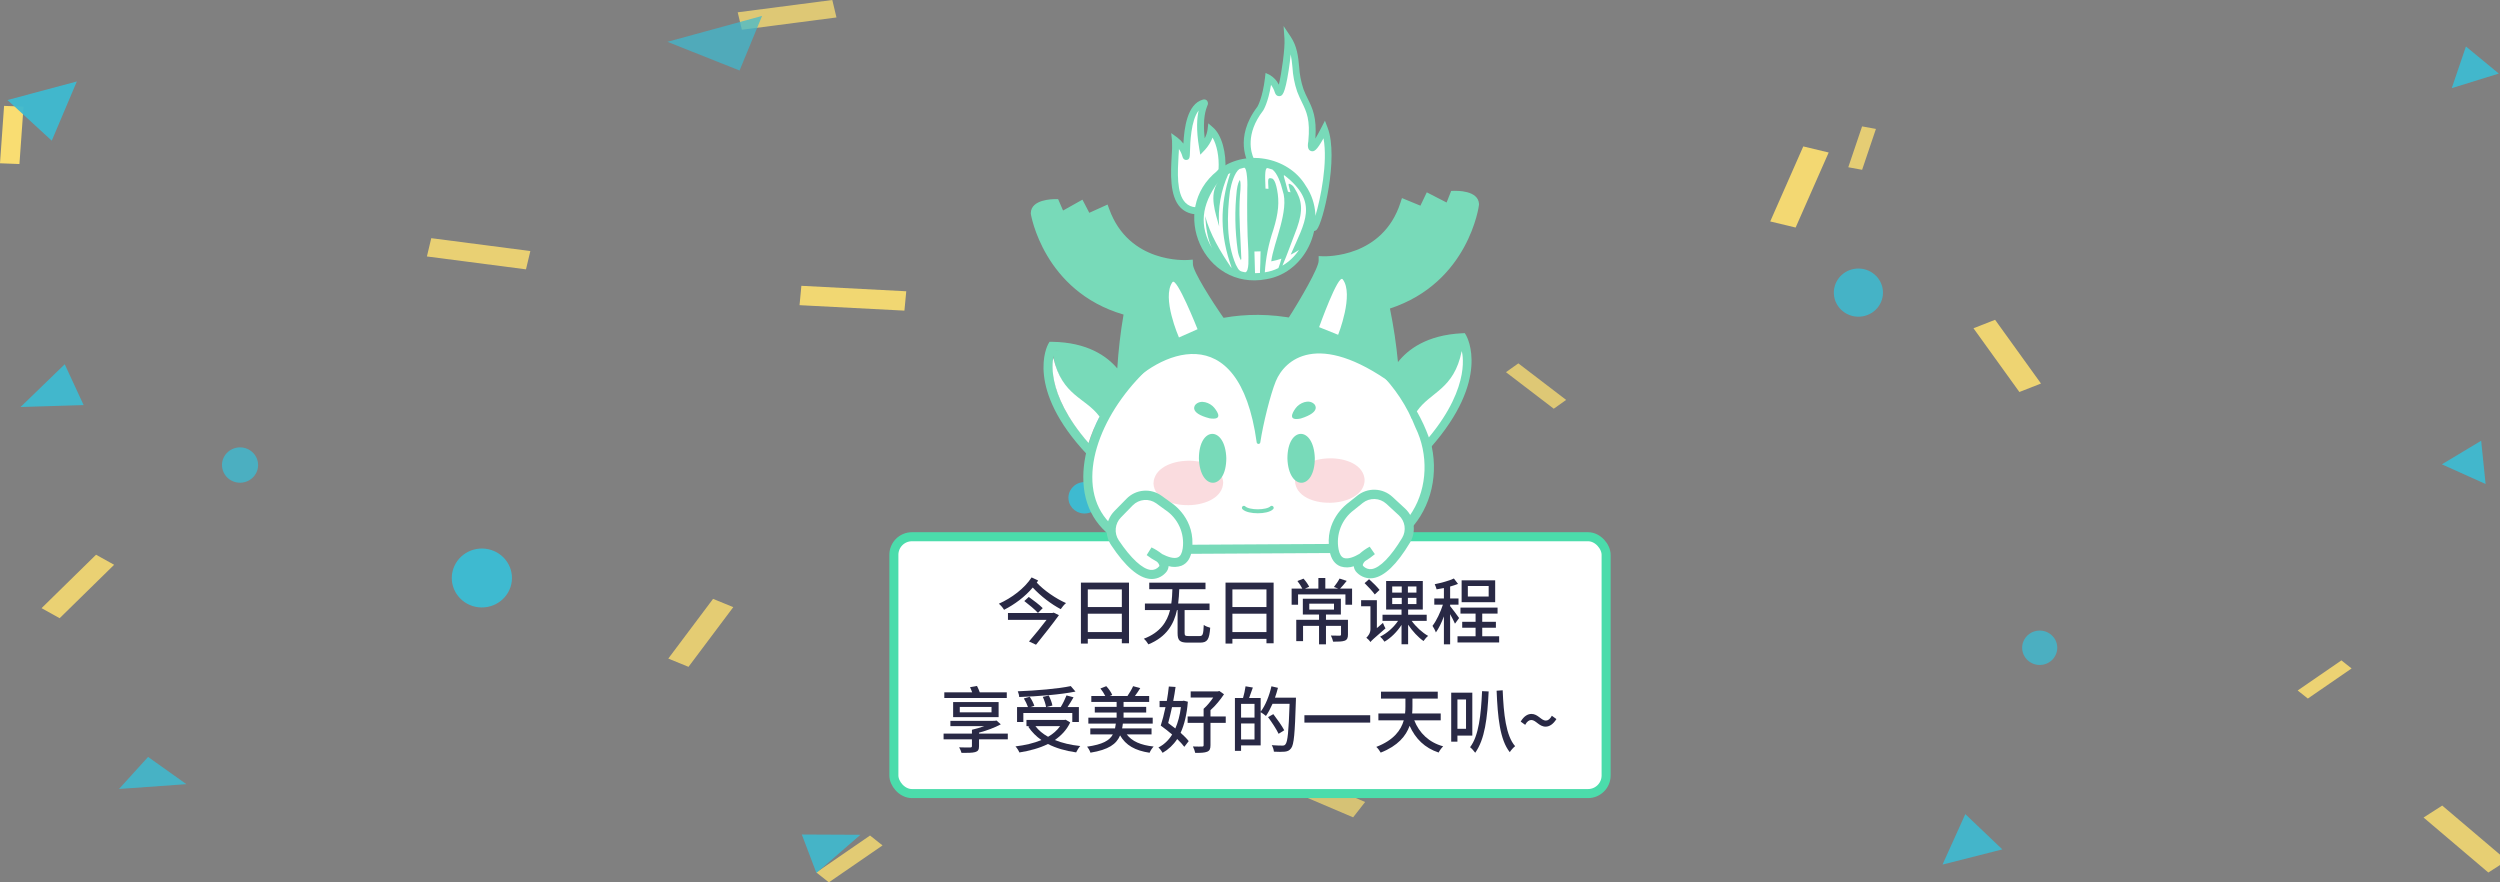 
<svg width="357" height="126" viewBox="0 0 357 126" fill="none" xmlns="http://www.w3.org/2000/svg">
<rect x="0" y="0" width="357" height="126" fill="#808080" stroke="none"/>
<ellipse opacity="0.8" cx="2.572" cy="2.531" rx="2.572" ry="2.531" transform="matrix(0.948 -0.32 0.332 0.943 31 64.845)" fill="#3EBAD0"/>
<ellipse opacity="0.83" cx="3.78" cy="3.804" rx="3.78" ry="3.804" transform="matrix(-0.596 0.803 -0.815 -0.58 165.436 60.169)" fill="#3EBAD0"/>
<ellipse opacity="0.88" cx="3.461" cy="3.485" rx="3.461" ry="3.485" transform="matrix(0.581 -0.814 0.825 0.566 260.495 42.631)" fill="#3EBAD0"/>
<ellipse cx="4.287" cy="4.217" rx="4.287" ry="4.217" transform="matrix(-0.953 -0.303 0.315 -0.949 71.569 87.838)" fill="#3EBAD0"/>
<ellipse cx="2.29" cy="2.245" rx="2.29" ry="2.245" transform="matrix(0.993 -0.119 0.124 0.992 152.31 69.132)" fill="#3EBAD0"/>
<ellipse opacity="0.8" cx="2.455" cy="2.506" rx="2.455" ry="2.506" transform="matrix(-0.053 0.999 -0.999 -0.051 293.905 90.177)" fill="#3EBAD0"/>
<rect opacity="0.98" width="8.223" height="2.78" transform="matrix(-0.071 0.997 -0.999 -0.039 3.36 15.227)" fill="#FBDE71"/>
<rect opacity="0.76" width="13.62" height="2.563" transform="matrix(-0.992 0.129 -0.232 -0.973 119.448 2.493)" fill="#FBDE71"/>
<rect opacity="0.82" width="6.162" height="2.01" transform="matrix(-0.32 0.947 -0.983 -0.181 267.882 18.411)" fill="#FBDE71"/>
<rect opacity="0.85" width="14.263" height="2.684" transform="matrix(0.992 0.129 -0.232 0.973 61.584 34.011)" fill="#FBDE71"/>
<rect opacity="0.92" width="14.992" height="2.775" transform="matrix(-0.999 -0.052 0.094 -0.996 129.152 44.358)" fill="#FBDE71"/>
<rect opacity="0.93" width="11.711" height="3.733" transform="matrix(0.403 -0.915 0.972 0.233 252.787 31.623)" fill="#FBDE71"/>
<rect opacity="0.86" width="10.9" height="2.956" transform="matrix(-0.714 0.7 -0.874 -0.486 16.299 80.651)" fill="#FBDE71"/>
<rect opacity="0.76" width="8.598" height="2.172" transform="matrix(-0.794 -0.607 0.814 -0.58 221.878 58.366)" fill="#FBDE71"/>
<rect opacity="0.89" width="11.224" height="3.314" transform="matrix(-0.584 -0.811 0.931 -0.365 288.368 55.978)" fill="#FBDE71"/>
<rect opacity="0.81" width="10.655" height="3.118" transform="matrix(-0.6 0.8 -0.926 -0.379 104.712 86.7)" fill="#FBDE71"/>
<rect opacity="0.89" width="8.597" height="1.624" transform="matrix(0.99 -0.142 0.255 0.967 186.297 86.7)" fill="#FBDE71"/>
<rect opacity="0.87" width="7.582" height="1.857" transform="matrix(-0.824 0.567 -0.784 -0.621 335.809 95.455)" fill="#FBDE71"/>
<rect opacity="0.79" width="9.305" height="2.279" transform="matrix(0.824 -0.567 0.784 0.621 116.573 124.586)" fill="#FBDE71"/>
<rect opacity="0.7" width="12.911" height="2.783" transform="matrix(0.92 0.392 -0.616 0.788 183.062 109.463)" fill="#FBDE71"/>
<rect opacity="0.84" width="12.138" height="3.162" transform="matrix(0.762 0.647 -0.842 0.54 348.748 115.035)" fill="#FBDE71"/>
<path opacity="0.95" d="M1.068 14.285L10.973 11.63L7.391 20.091L1.068 14.285Z" fill="#3EBAD0"/>
<path opacity="0.72" d="M105.612 10.071L95.3 5.971L108.825 2.27L105.612 10.071Z" fill="#3EBAD0"/>
<path opacity="0.94" d="M356.829 10.505L350.108 12.589L352.136 6.637L356.829 10.505Z" fill="#3EBAD0"/>
<path opacity="0.94" d="M11.944 57.845L2.931 58.121L9.244 52.014L11.944 57.845Z" fill="#3EBAD0"/>
<path opacity="0.91" d="M185.357 76.58L175.96 75.864L183.974 70.243L185.357 76.58Z" fill="#3EBAD0"/>
<path opacity="0.94" d="M348.699 66.307L354.309 62.935L354.947 69.118L348.699 66.307Z" fill="#3EBAD0"/>
<path opacity="0.86" d="M21.147 108.087L26.619 111.98L16.991 112.666L21.147 108.087Z" fill="#3EBAD0"/>
<path opacity="0.89" d="M114.498 119.166L122.868 119.206L116.581 124.657L114.498 119.166Z" fill="#3EBAD0"/>
<path opacity="0.91" d="M285.936 121.292L277.388 123.467L280.645 116.252L285.936 121.292Z" fill="#3EBAD0"/>
<rect x="127.645" y="76.645" width="101.709" height="36.677" rx="2.581" fill="white"/>
<path d="M150.286 87.534H143.936V88.515H149.45C148.737 89.454 147.767 90.652 146.941 91.602L147.942 92.067C149.016 90.735 150.348 89.052 151.216 87.844L150.462 87.482L150.286 87.534ZM148.903 86.842C148.459 86.388 147.56 85.706 146.91 85.242L146.27 85.83C146.93 86.336 147.818 87.069 148.221 87.524L148.903 86.842ZM147.313 82.454C146.301 84.023 144.463 85.397 142.635 86.212C142.914 86.439 143.223 86.801 143.378 87.08C144.886 86.316 146.363 85.221 147.478 83.899C148.603 85.128 150.162 86.305 151.474 86.987C151.639 86.728 151.98 86.316 152.228 86.119C150.803 85.5 149.068 84.312 148.046 83.197C148.118 83.094 148.19 83.001 148.252 82.898L147.313 82.454Z" fill="#292945"/>
<path d="M155.336 90.26V87.637H160.199V90.26H155.336ZM160.199 84.168V86.687H155.336V84.168H160.199ZM154.355 83.197V91.902H155.336V91.231H160.199V91.86H161.221V83.197H154.355Z" fill="#292945"/>
<path d="M169.74 90.828C169.255 90.828 169.162 90.766 169.162 90.384V87.121H172.724V86.181H168.243C168.336 85.489 168.367 84.808 168.398 84.137H172.146V83.207H164.113V84.137H167.417C167.396 84.808 167.365 85.489 167.262 86.181H163.493V87.121H167.086C166.663 88.794 165.682 90.322 163.338 91.21C163.586 91.416 163.854 91.767 163.989 92.015C166.601 90.952 167.644 89.103 168.067 87.121H168.16V90.394C168.16 91.458 168.46 91.767 169.616 91.767H171.372C172.415 91.767 172.693 91.323 172.817 89.64C172.549 89.578 172.115 89.413 171.898 89.238C171.836 90.601 171.764 90.828 171.299 90.828H169.74Z" fill="#292945"/>
<path d="M175.987 90.26V87.637H180.851V90.26H175.987ZM180.851 84.168V86.687H175.987V84.168H180.851ZM175.006 83.197V91.902H175.987V91.231H180.851V91.86H181.873V83.197H175.006Z" fill="#292945"/>
<path d="M186.964 86.202H190.495V87.049H186.964V86.202ZM192.488 88.504H189.349V87.751H191.476V85.5H186.045V87.751H188.358V88.504H185.105V91.551H186.076V89.372H188.358V92.015H189.349V89.372H191.497V90.611C191.497 90.735 191.455 90.766 191.29 90.776C191.146 90.776 190.598 90.776 190.051 90.756C190.175 91.003 190.32 91.375 190.371 91.633C191.146 91.633 191.672 91.623 192.034 91.489C192.385 91.344 192.488 91.086 192.488 90.621V88.504ZM191.362 84.054C191.652 83.765 191.992 83.352 192.312 82.949L191.29 82.619C191.115 82.97 190.753 83.486 190.485 83.817L191.104 84.054H189.256V82.536H188.265V84.054H186.344L186.953 83.786C186.788 83.455 186.458 82.97 186.138 82.629L185.27 82.97C185.528 83.29 185.807 83.734 185.972 84.054H184.444V86.357H185.363V84.88H192.127V86.357H193.077V84.054H191.362Z" fill="#292945"/>
<path d="M197 84.24C196.68 83.827 196.019 83.166 195.503 82.712L194.863 83.269C195.369 83.755 196.009 84.457 196.319 84.891L197 84.24ZM196.618 89.692V85.706H194.367V86.574H195.699V89.857C195.699 90.425 195.338 90.869 195.111 91.065C195.286 91.189 195.586 91.499 195.699 91.685C195.854 91.468 196.133 91.22 197.847 89.733C197.733 89.558 197.579 89.196 197.486 88.949L196.618 89.692ZM198.807 85.376H200.17V86.264H198.807V85.376ZM198.807 83.744H200.17V84.622H198.807V83.744ZM202.267 84.622H201.048V83.744H202.267V84.622ZM202.267 86.264H201.048V85.376H202.267V86.264ZM203.733 88.659V87.782H201.079V87.038H203.175V82.97H197.94V87.038H200.139V87.782H197.424V88.659H199.644C199.024 89.589 198.033 90.456 197.083 90.91C197.279 91.076 197.568 91.416 197.702 91.633C198.601 91.117 199.499 90.229 200.139 89.238V92.005H201.079V89.207C201.699 90.126 202.525 91.024 203.278 91.54C203.433 91.303 203.722 90.972 203.939 90.807C203.113 90.353 202.194 89.506 201.585 88.659H203.733Z" fill="#292945"/>
<path d="M212.582 85.18H209.608V83.682H212.582V85.18ZM213.511 82.867H208.72V85.995H213.511V82.867ZM208.359 88.257C208.183 87.978 207.367 86.904 207.078 86.553V86.346H208.276V85.458H207.078V83.755C207.481 83.641 207.873 83.517 208.204 83.383L207.615 82.609C206.934 82.939 205.839 83.228 204.879 83.424C204.972 83.631 205.096 83.951 205.147 84.157C205.478 84.106 205.839 84.044 206.19 83.972V85.458H204.817V86.346H206.046C205.705 87.42 205.116 88.659 204.559 89.372C204.724 89.62 204.951 90.033 205.044 90.312C205.447 89.754 205.86 88.918 206.19 88.019V92.015H207.078V87.699C207.347 88.184 207.636 88.742 207.77 89.062L208.359 88.257ZM211.663 90.859V89.64H213.615V88.794H211.663V87.627H213.852V86.77H208.555V87.627H210.713V88.794H208.803V89.64H210.713V90.859H208.132V91.747H214.079V90.859H211.663Z" fill="#292945"/>
<path d="M143.769 98.861H139.907C139.804 98.572 139.659 98.221 139.515 97.953L138.524 98.128C138.627 98.355 138.74 98.614 138.823 98.861H134.848V99.677H143.769V98.861ZM137.057 100.947H141.59V101.722H137.057V100.947ZM142.602 102.403V100.255H136.107V102.403H142.602ZM143.914 104.757H139.804V104.623C140.93 104.324 142.055 103.9 142.912 103.436L142.303 102.888L142.076 102.93H141.818V102.94H135.715V103.694H140.547C140 103.9 139.37 104.076 138.792 104.21L138.802 104.22H138.792V104.757H134.744V105.573H138.792V106.533C138.792 106.688 138.73 106.73 138.534 106.74C138.369 106.74 137.615 106.75 136.964 106.719C137.099 106.946 137.243 107.267 137.305 107.514C138.204 107.514 138.833 107.514 139.246 107.401C139.659 107.287 139.804 107.07 139.804 106.575V105.573H143.914V104.757Z" fill="#292945"/>
<path d="M152.907 97.973C151.111 98.355 147.992 98.614 145.339 98.717C145.432 98.923 145.535 99.295 145.545 99.532C148.23 99.44 151.41 99.192 153.579 98.758L152.907 97.973ZM146.134 101.815H153.124V103.105H154.064V100.968H152.443C152.732 100.555 153.031 100.038 153.3 99.574L152.298 99.305C152.102 99.811 151.772 100.482 151.472 100.968H149.417L150.285 100.751C150.223 100.369 149.996 99.78 149.768 99.326L148.911 99.512C149.128 99.977 149.324 100.586 149.376 100.968H147.146L147.703 100.792C147.59 100.441 147.321 99.894 147.042 99.501L146.206 99.739C146.433 100.111 146.671 100.606 146.795 100.968H145.235V103.105H146.134V101.815ZM151.379 103.694C150.946 104.313 150.367 104.809 149.665 105.212C148.922 104.799 148.313 104.293 147.858 103.694H151.379ZM152.174 102.775L151.999 102.806H146.578V103.694H147.022L146.836 103.776C147.332 104.52 147.961 105.16 148.715 105.676C147.631 106.131 146.371 106.42 145.008 106.585C145.215 106.792 145.473 107.205 145.566 107.452C147.032 107.215 148.436 106.843 149.645 106.244C150.791 106.833 152.143 107.225 153.672 107.442C153.806 107.163 154.054 106.75 154.26 106.533C152.897 106.389 151.679 106.1 150.625 105.676C151.555 105.036 152.329 104.22 152.825 103.167L152.174 102.775Z" fill="#292945"/>
<path d="M164.441 104.871V104.014H160.239C160.28 103.797 160.321 103.57 160.342 103.332H164.607V102.486H160.445V101.753H163.677V100.937H160.445V100.235H164.101V99.388H162.066C162.314 99.058 162.593 98.644 162.831 98.262L161.808 97.984C161.633 98.397 161.282 98.975 161.003 99.388H158.483L158.824 99.233C158.68 98.872 158.329 98.355 157.977 97.984L157.141 98.314C157.389 98.624 157.668 99.047 157.833 99.388H155.84V100.235H159.454V100.937H156.336V101.753H159.454V102.486H155.417V103.332H159.34C159.31 103.58 159.268 103.797 159.227 104.014H155.695V104.871H158.917C158.442 105.749 157.461 106.306 155.231 106.626C155.417 106.833 155.644 107.225 155.716 107.483C158.318 107.06 159.423 106.255 159.95 105.016C160.765 106.43 162.097 107.184 164.163 107.494C164.266 107.215 164.534 106.812 164.741 106.606C162.913 106.41 161.643 105.862 160.9 104.871H164.441Z" fill="#292945"/>
<path d="M168.634 100.978C168.489 102.155 168.21 103.167 167.839 104.024C167.508 103.756 167.147 103.498 166.816 103.25C167.002 102.568 167.188 101.794 167.364 100.978H168.634ZM169.047 100.059L168.871 100.09H167.539C167.673 99.398 167.787 98.727 167.87 98.097L166.909 98.035C166.847 98.675 166.744 99.388 166.62 100.09H165.588V100.978H166.434C166.228 101.98 165.98 102.919 165.753 103.611C166.279 103.993 166.858 104.437 167.384 104.892C166.868 105.728 166.207 106.337 165.422 106.74C165.629 106.905 165.887 107.267 166.021 107.504C166.847 107.029 167.55 106.379 168.107 105.532C168.52 105.924 168.871 106.317 169.119 106.647L169.749 105.831C169.48 105.48 169.067 105.067 168.592 104.644C169.119 103.498 169.48 102.031 169.625 100.204L169.047 100.059ZM175.036 102.31H172.857V101.412C173.59 100.761 174.292 99.894 174.788 99.14L174.127 98.675L173.91 98.727H170.028V99.605H173.249C172.867 100.173 172.361 100.792 171.876 101.216V102.31H169.594V103.229H171.876V106.41C171.876 106.564 171.814 106.606 171.649 106.606C171.494 106.616 170.916 106.616 170.348 106.595C170.482 106.854 170.627 107.246 170.678 107.514C171.484 107.514 172.01 107.494 172.372 107.349C172.743 107.205 172.857 106.946 172.857 106.42V103.229H175.036V102.31Z" fill="#292945"/>
<path d="M177.225 105.594V103.312H179.145V105.594H177.225ZM179.145 100.513V102.475H177.225V100.513H179.145ZM182.068 99.625C182.233 99.171 182.367 98.696 182.491 98.221L181.562 98.004C181.252 99.367 180.705 100.741 180.023 101.629V99.677H178.371C178.536 99.243 178.732 98.696 178.908 98.18L177.865 98.004C177.803 98.5 177.648 99.181 177.504 99.677H176.347V107.225H177.225V106.44H180.023V101.701C180.261 101.835 180.622 102.093 180.777 102.238C181.107 101.763 181.427 101.164 181.717 100.503H184.153C184.019 104.396 183.885 105.955 183.555 106.296C183.441 106.44 183.327 106.471 183.121 106.471C182.863 106.471 182.264 106.461 181.603 106.41C181.778 106.678 181.892 107.081 181.913 107.339C182.501 107.37 183.111 107.38 183.472 107.339C183.864 107.287 184.112 107.194 184.37 106.854C184.783 106.337 184.907 104.737 185.052 100.08C185.062 99.956 185.062 99.625 185.062 99.625H182.068ZM183.389 104.282C183.08 103.673 182.377 102.692 181.83 101.98L181.076 102.403C181.624 103.147 182.295 104.158 182.584 104.788L183.389 104.282Z" fill="#292945"/>
<path d="M186.27 102.135V103.188H195.667V102.135H186.27Z" fill="#292945"/>
<path d="M205.734 102.868V101.887H201.656C201.687 101.546 201.697 101.205 201.697 100.896V99.76H205.311V98.768H197.205V99.76H200.695V100.885C200.695 101.195 200.685 101.536 200.644 101.887H196.834V102.868H200.458C200.065 104.251 199.054 105.687 196.534 106.657C196.751 106.843 197.04 107.236 197.164 107.473C199.632 106.502 200.778 105.088 201.294 103.642C202.131 105.501 203.452 106.802 205.435 107.463C205.569 107.184 205.869 106.781 206.085 106.575C204.041 106.017 202.678 104.675 201.955 102.868H205.734Z" fill="#292945"/>
<path d="M209.348 99.884V104.076H208.12V99.884H209.348ZM210.247 105.046V98.913H207.232V105.914H208.12V105.046H210.247ZM211.641 98.696C211.486 102.093 211.166 105.088 209.927 106.699C210.154 106.874 210.484 107.246 210.66 107.494C212.033 105.573 212.395 102.599 212.58 98.737L211.641 98.696ZM213.716 98.634C213.871 102.413 214.181 105.635 215.596 107.411C215.761 107.132 216.122 106.74 216.36 106.554C215.048 105.077 214.718 101.949 214.584 98.572L213.716 98.634Z" fill="#292945"/>
<path d="M220.717 103.766C221.233 103.766 221.781 103.446 222.256 102.682L221.605 102.207C221.347 102.682 221.068 102.899 220.738 102.899C220.087 102.899 219.623 101.949 218.693 101.949C218.167 101.949 217.619 102.259 217.155 103.043L217.795 103.508C218.053 103.033 218.342 102.816 218.673 102.816C219.323 102.816 219.777 103.766 220.717 103.766Z" fill="#292945"/>
<rect x="127.645" y="76.645" width="101.709" height="36.677" rx="2.581" stroke="#4BDCAB" stroke-width="1.291"/>
<g clip-path="url(#clip0_18786_155936)">
<path d="M193.378 78.303C202.431 78.212 206.422 68.305 202.714 60.766C196.297 44.891 178.218 43.509 170.079 47.532C157.182 53.969 149.564 71.369 160.749 77.139C162.333 78.024 164.122 78.479 165.937 78.459L193.378 78.303Z" fill="white"/>
<path d="M165.876 79.11C163.973 79.116 162.102 78.632 160.443 77.705C156.66 75.753 154.661 72.413 154.694 68.058C154.746 60.294 161.242 51.22 169.805 46.95C174.139 44.807 181.871 43.919 189.338 46.758C192.51 47.935 195.397 49.768 197.808 52.136C200.22 54.504 202.102 57.354 203.331 60.499C205.415 64.78 205.222 69.84 202.825 73.714C200.758 77.051 197.412 78.918 193.405 78.954L165.96 79.11H165.876ZM179.451 46.261C175.828 46.261 172.603 47.008 170.369 48.118C162.35 52.118 156.021 60.883 155.982 68.068C155.956 71.902 157.707 74.839 161.046 76.563C162.52 77.39 164.184 77.82 165.876 77.812H165.934L193.375 77.656C195.047 77.677 196.694 77.261 198.155 76.451C199.615 75.64 200.838 74.462 201.7 73.034C203.836 69.583 204.006 64.88 202.131 61.056L202.111 61.013C200.95 58.03 199.168 55.326 196.884 53.079C194.599 50.832 191.863 49.094 188.855 47.978C185.851 46.842 182.664 46.259 179.451 46.257V46.261Z" fill="#78DAB9"/>
<path d="M204.293 63.911L203.314 63.053C210.107 55.351 208.887 50.261 208.379 48.928C201.452 49.441 199.737 53.868 199.525 54.508L199.486 54.632L198.24 54.248C198.24 54.232 198.26 54.18 198.283 54.102C198.658 52.645 197.748 47.035 197.066 43.756L196.946 43.171L197.52 43.002C208.124 39.837 209.742 30.184 209.885 29.163C209.797 28.779 208.861 28.593 208.118 28.561L207.26 30.75L204.325 29.244L203.487 31.039L200.989 30.008C198.351 36.952 191.532 37.785 189.504 37.879C188.878 40.156 185.656 45.246 184.955 46.335L183.856 45.633C185.708 42.751 188.311 38.243 188.304 37.238V36.568L188.989 36.598C189.315 36.598 197.438 36.832 199.982 28.954L200.2 28.285L202.835 29.371L203.745 27.462L206.575 28.919L207.227 27.267L207.655 27.25C208.004 27.25 211.085 27.159 211.203 29.117V29.176V29.234C211.203 29.345 209.758 40.348 198.485 44.059C199.003 46.585 199.385 49.138 199.629 51.705C201.022 49.932 203.722 47.838 208.78 47.591L209.171 47.571L209.37 47.896C209.5 48.17 212.898 54.151 204.293 63.911Z" fill="#78DAB9"/>
<path d="M155.281 64.949C146.346 55.487 149.538 49.389 149.682 49.136L149.871 48.81H150.262C155.323 48.885 158.088 50.889 159.546 52.612C159.707 50.034 160.006 47.467 160.443 44.92C149.029 41.593 147.216 30.646 147.2 30.535V30.477V30.418C147.242 28.457 150.334 28.437 150.676 28.437H151.1L151.804 30.064L154.573 28.512L155.551 30.389L158.16 29.208L158.398 29.859C161.212 37.645 169.309 37.151 169.648 37.124L170.33 37.076L170.349 37.752C170.379 38.757 172.981 42.901 174.817 45.522L173.747 46.267C173.05 45.272 169.834 40.634 169.182 38.432C167.15 38.406 160.309 37.801 157.443 30.951L154.977 32.07L154.061 30.298L151.198 31.901L150.246 29.738C149.453 29.8 148.573 30.038 148.501 30.389C148.677 31.404 150.624 40.995 161.333 43.798L161.91 43.948L161.809 44.537C161.242 47.838 160.524 53.474 160.948 54.918L160.997 55.065L159.764 55.487C159.747 55.443 159.732 55.397 159.719 55.351C159.464 54.652 157.622 50.365 150.679 50.089C150.223 51.432 149.173 56.561 156.223 64.035L155.281 64.949Z" fill="#78DAB9"/>
<path d="M150.314 49.998C150.314 49.998 150.425 54.655 154.43 57.413C157.782 59.722 157.312 60.665 157.312 60.665L160.342 55.787C160.342 55.787 158.486 49.932 150.314 49.998Z" fill="#78DAB9"/>
<path d="M208.705 48.674C208.705 48.674 208.751 53.331 204.847 56.222C201.586 58.645 202.075 59.569 202.075 59.569L198.88 54.808C198.88 54.808 200.553 48.885 208.705 48.674Z" fill="#78DAB9"/>
<path d="M201.576 59.764C201.289 59.234 201.289 57.989 204.534 55.588C205.596 54.786 206.454 53.745 207.037 52.551C207.621 51.356 207.914 50.041 207.893 48.713L209.197 48.632C209.197 48.833 209.458 53.565 205.313 56.632C202.809 58.486 202.779 59.286 202.779 59.296C202.772 59.243 202.755 59.192 202.727 59.146L201.576 59.764Z" fill="#78DAB9"/>
<path opacity="0.36" d="M174.67 68.884C174.585 73.112 164.946 73.281 164.718 69.053C164.803 64.815 174.442 64.656 174.67 68.884Z" fill="#F2A0A8"/>
<path d="M171.073 30.106C166.302 30.184 168.096 22.3 167.855 20.059C168.55 20.609 169.06 21.358 169.316 22.206C169.671 23.546 168.8 15.6 171.885 14.725C172.469 14.556 170.793 15.646 171.719 21.077C172.346 20.385 172.763 19.529 172.922 18.609C174.018 19.568 174.664 21.965 174.487 24.365C174.487 24.352 172.038 27.618 171.073 30.106Z" fill="white"/>
<path d="M171.002 30.594C170.551 30.612 170.101 30.536 169.682 30.371C169.262 30.206 168.882 29.955 168.566 29.634C166.984 27.989 167.18 24.629 167.323 22.177C167.383 21.49 167.397 20.8 167.366 20.111L167.248 19.006L168.142 19.656C168.46 19.901 168.745 20.186 168.99 20.505C169.104 18.267 169.544 14.868 171.748 14.231C171.852 14.19 171.967 14.181 172.076 14.205C172.185 14.229 172.285 14.286 172.361 14.368C172.444 14.476 172.492 14.607 172.497 14.743C172.503 14.879 172.467 15.014 172.394 15.129C172.215 15.594 171.706 16.901 172.029 19.757C172.236 19.373 172.374 18.956 172.436 18.524L172.547 17.61L173.242 18.218C174.452 19.276 175.163 21.796 174.973 24.378V24.522L174.889 24.635C174.863 24.668 172.469 27.888 171.54 30.272L171.419 30.578H171.093L171.002 30.594ZM168.35 21.282C168.35 21.575 168.318 21.887 168.298 22.219C168.168 24.496 167.972 27.608 169.277 28.945C169.666 29.342 170.194 29.575 170.75 29.595C171.693 27.374 173.578 24.753 174.011 24.164C174.116 22.427 173.773 20.706 173.154 19.646C172.904 20.286 172.539 20.876 172.078 21.386L171.403 22.089L171.24 21.133C170.78 18.44 170.94 16.778 171.168 15.782C170.056 17.194 169.961 20.424 169.929 21.637C169.906 22.45 169.896 22.788 169.44 22.84C169.234 22.863 168.97 22.791 168.846 22.329C168.743 21.954 168.576 21.6 168.35 21.282V21.282Z" fill="#78DAB9"/>
<path d="M187.509 32.262C187.665 34.275 190.939 23.195 189.139 18.433C186.755 23.084 187.313 20.258 187.313 20.258C187.724 15.945 186.553 15.216 185.682 12.901C184.678 10.224 185.405 7.765 183.922 5.524C184.052 7.359 182.986 14.524 182.506 13.047C182.027 11.57 181.14 11.141 181.14 11.141C180.768 14.27 179.969 15.506 179.969 15.506C176.708 19.77 178.737 23.116 178.737 23.116C178.737 23.116 186.749 22.557 187.509 32.262Z" fill="white"/>
<path d="M187.59 32.991C187.527 32.99 187.464 32.978 187.404 32.955C187.282 32.897 187.179 32.804 187.109 32.688C187.038 32.573 187.003 32.44 187.006 32.304C186.309 23.214 179.069 23.588 178.76 23.608L178.463 23.627L178.31 23.373C178.218 23.224 176.154 19.701 179.555 15.242C179.633 15.112 180.312 13.88 180.644 11.096L180.723 10.413L181.342 10.712C181.895 11.036 182.338 11.516 182.617 12.091C183.015 10.465 183.514 6.887 183.423 5.56L183.296 3.719L184.319 5.254C185.236 6.63 185.379 8.09 185.516 9.505C185.579 10.603 185.787 11.688 186.136 12.732C186.327 13.226 186.545 13.71 186.788 14.182C187.44 15.512 188.05 16.784 187.835 19.789C188.05 19.431 188.334 18.924 188.699 18.209L189.201 17.233L189.592 18.264C191.19 22.492 188.921 31.904 188.017 32.812C187.962 32.869 187.895 32.914 187.822 32.945C187.749 32.975 187.67 32.991 187.59 32.991ZM179.03 22.625C180.524 22.651 186.586 23.234 187.835 30.838C188.582 28.392 189.632 23.133 188.996 19.75C188.037 21.48 187.649 21.721 187.199 21.565C186.798 21.425 186.677 20.976 186.827 20.189C187.121 17.09 186.589 15.994 185.914 14.608C185.689 14.143 185.454 13.662 185.233 13.07C184.853 11.948 184.627 10.781 184.561 9.6C184.511 8.983 184.428 8.37 184.313 7.762C184.238 8.517 184.134 9.323 184.023 10.039C183.475 13.584 183.08 13.662 182.764 13.724C182.643 13.746 182.236 13.779 182.047 13.197C181.927 12.81 181.743 12.446 181.502 12.12C181.091 14.657 180.419 15.72 180.39 15.769L180.367 15.802C177.791 19.149 178.665 21.828 179.03 22.625Z" fill="#78DAB9"/>
<path d="M177.289 27.029C177.461 24.717 176.669 25.335 176.454 27.136C176.135 30.009 176.179 32.91 176.584 35.772C176.584 36.246 177.207 38.191 177.426 36.955C177.325 33.697 176.966 30.311 177.289 27.029Z" fill="#78DAB9"/>
<path d="M177.224 37.521H177.204C176.744 37.489 176.431 36.032 176.421 35.775C176.016 32.912 175.972 30.01 176.291 27.136C176.399 26.235 176.676 25.335 177.093 25.383C177.211 25.383 177.572 25.429 177.452 27.055C177.217 29.436 177.344 31.901 177.452 34.285C177.497 35.166 177.546 36.077 177.572 36.962V36.998C177.563 37.131 177.491 37.521 177.224 37.521ZM177.054 25.709C176.937 25.819 176.728 26.304 176.614 27.156C176.298 30.015 176.343 32.901 176.747 35.749C176.807 36.245 176.962 36.726 177.204 37.163C177.232 37.092 177.251 37.018 177.263 36.942C177.237 36.068 177.188 35.163 177.142 34.288C177.018 31.895 176.888 29.41 177.142 27.013C177.194 26.083 177.096 25.79 177.054 25.709V25.709Z" fill="white"/>
<path d="M177.289 27.029C177.461 24.717 176.669 25.335 176.454 27.136C176.135 30.009 176.179 32.91 176.584 35.772C176.584 36.246 177.207 38.191 177.426 36.955C177.325 33.697 176.966 30.311 177.289 27.029Z" fill="#78DAB9"/>
<path d="M177.224 37.521H177.204C176.744 37.489 176.431 36.032 176.421 35.775C176.016 32.912 175.972 30.01 176.291 27.136C176.399 26.235 176.676 25.335 177.093 25.383C177.211 25.383 177.572 25.429 177.452 27.055C177.217 29.436 177.344 31.901 177.452 34.285C177.497 35.166 177.546 36.077 177.572 36.962V36.998C177.563 37.131 177.491 37.521 177.224 37.521ZM177.054 25.709C176.937 25.819 176.728 26.304 176.614 27.156C176.298 30.015 176.343 32.901 176.747 35.749C176.807 36.245 176.962 36.726 177.204 37.163C177.232 37.092 177.251 37.018 177.263 36.942C177.237 36.068 177.188 35.163 177.142 34.288C177.018 31.895 176.888 29.41 177.142 27.013C177.194 26.083 177.096 25.79 177.054 25.709V25.709Z" fill="white"/>
<path d="M177.289 27.029C177.461 24.717 176.669 25.335 176.454 27.136C176.135 30.009 176.179 32.91 176.584 35.772C176.584 36.246 177.207 38.191 177.426 36.955C177.325 33.697 176.966 30.311 177.289 27.029Z" fill="#78DAB9"/>
<path d="M177.224 37.521H177.204C176.744 37.489 176.431 36.032 176.421 35.775C176.016 32.912 175.972 30.01 176.291 27.136C176.399 26.235 176.676 25.335 177.093 25.383C177.211 25.383 177.572 25.429 177.452 27.055C177.217 29.436 177.344 31.901 177.452 34.285C177.497 35.166 177.546 36.077 177.572 36.962V36.998C177.563 37.131 177.491 37.521 177.224 37.521ZM177.054 25.709C176.937 25.819 176.728 26.304 176.614 27.156C176.298 30.015 176.343 32.901 176.747 35.749C176.807 36.245 176.962 36.726 177.204 37.163C177.232 37.092 177.251 37.018 177.263 36.942C177.237 36.068 177.188 35.163 177.142 34.288C177.018 31.895 176.888 29.41 177.142 27.013C177.194 26.083 177.096 25.79 177.054 25.709V25.709Z" fill="white"/>
<path d="M177.289 27.029C177.461 24.717 176.669 25.335 176.454 27.136C176.135 30.009 176.179 32.91 176.584 35.772C176.584 36.246 177.207 38.191 177.426 36.955C177.325 33.697 176.966 30.311 177.289 27.029Z" fill="#78DAB9"/>
<path d="M177.224 37.521H177.204C176.744 37.489 176.431 36.032 176.421 35.775C176.016 32.912 175.972 30.01 176.291 27.136C176.399 26.235 176.676 25.335 177.093 25.383C177.211 25.383 177.572 25.429 177.452 27.055C177.217 29.436 177.344 31.901 177.452 34.285C177.497 35.166 177.546 36.077 177.572 36.962V36.998C177.563 37.131 177.491 37.521 177.224 37.521ZM177.054 25.709C176.937 25.819 176.728 26.304 176.614 27.156C176.298 30.015 176.343 32.901 176.747 35.749C176.807 36.245 176.962 36.726 177.204 37.163C177.232 37.092 177.251 37.018 177.263 36.942C177.237 36.068 177.188 35.163 177.142 34.288C177.018 31.895 176.888 29.41 177.142 27.013C177.194 26.083 177.096 25.79 177.054 25.709V25.709Z" fill="white"/>
<path d="M177.289 27.029C177.461 24.717 176.669 25.335 176.454 27.136C176.135 30.009 176.179 32.91 176.584 35.772C176.584 36.246 177.207 38.191 177.426 36.955C177.325 33.697 176.966 30.311 177.289 27.029Z" fill="#78DAB9"/>
<path d="M177.224 37.521H177.204C176.744 37.489 176.431 36.032 176.421 35.775C176.016 32.912 175.972 30.01 176.291 27.136C176.399 26.235 176.676 25.335 177.093 25.383C177.211 25.383 177.572 25.429 177.452 27.055C177.217 29.436 177.344 31.901 177.452 34.285C177.497 35.166 177.546 36.077 177.572 36.962V36.998C177.563 37.131 177.491 37.521 177.224 37.521ZM177.054 25.709C176.937 25.819 176.728 26.304 176.614 27.156C176.298 30.015 176.343 32.901 176.747 35.749C176.807 36.245 176.962 36.726 177.204 37.163C177.232 37.092 177.251 37.018 177.263 36.942C177.237 36.068 177.188 35.163 177.142 34.288C177.018 31.895 176.888 29.41 177.142 27.013C177.194 26.083 177.096 25.79 177.054 25.709V25.709Z" fill="white"/>
<path d="M177.289 27.029C177.461 24.717 176.669 25.335 176.454 27.136C176.135 30.009 176.179 32.91 176.584 35.772C176.584 36.246 177.207 38.191 177.426 36.955C177.325 33.697 176.966 30.311 177.289 27.029Z" fill="#78DAB9"/>
<path d="M177.224 37.521H177.204C176.744 37.489 176.431 36.032 176.421 35.775C176.016 32.912 175.972 30.01 176.291 27.136C176.399 26.235 176.676 25.335 177.093 25.383C177.211 25.383 177.572 25.429 177.452 27.055C177.217 29.436 177.344 31.901 177.452 34.285C177.497 35.166 177.546 36.077 177.572 36.962V36.998C177.563 37.131 177.491 37.521 177.224 37.521ZM177.054 25.709C176.937 25.819 176.728 26.304 176.614 27.156C176.298 30.015 176.343 32.901 176.747 35.749C176.807 36.245 176.962 36.726 177.204 37.163C177.232 37.092 177.251 37.018 177.263 36.942C177.237 36.068 177.188 35.163 177.142 34.288C177.018 31.895 176.888 29.41 177.142 27.013C177.194 26.083 177.096 25.79 177.054 25.709V25.709Z" fill="white"/>
<path d="M177.289 27.029C177.461 24.717 176.669 25.335 176.454 27.136C176.135 30.009 176.179 32.91 176.584 35.772C176.584 36.246 177.207 38.191 177.426 36.955C177.325 33.697 176.966 30.311 177.289 27.029Z" fill="#78DAB9"/>
<path d="M177.224 37.521H177.204C176.744 37.489 176.431 36.032 176.421 35.775C176.016 32.912 175.972 30.01 176.291 27.136C176.399 26.235 176.676 25.335 177.093 25.383C177.211 25.383 177.572 25.429 177.452 27.055C177.217 29.436 177.344 31.901 177.452 34.285C177.497 35.166 177.546 36.077 177.572 36.962V36.998C177.563 37.131 177.491 37.521 177.224 37.521ZM177.054 25.709C176.937 25.819 176.728 26.304 176.614 27.156C176.298 30.015 176.343 32.901 176.747 35.749C176.807 36.245 176.962 36.726 177.204 37.163C177.232 37.092 177.251 37.018 177.263 36.942C177.237 36.068 177.188 35.163 177.142 34.288C177.018 31.895 176.888 29.41 177.142 27.013C177.194 26.083 177.096 25.79 177.054 25.709V25.709Z" fill="white"/>
<path d="M177.289 27.029C177.461 24.717 176.669 25.335 176.454 27.136C176.135 30.009 176.179 32.91 176.584 35.772C176.584 36.246 177.207 38.191 177.426 36.955C177.325 33.697 176.966 30.311 177.289 27.029Z" fill="#78DAB9"/>
<path d="M177.224 37.521H177.204C176.744 37.489 176.431 36.032 176.421 35.775C176.016 32.912 175.972 30.01 176.291 27.136C176.399 26.235 176.676 25.335 177.093 25.383C177.211 25.383 177.572 25.429 177.452 27.055C177.217 29.436 177.344 31.901 177.452 34.285C177.497 35.166 177.546 36.077 177.572 36.962V36.998C177.563 37.131 177.491 37.521 177.224 37.521ZM177.054 25.709C176.937 25.819 176.728 26.304 176.614 27.156C176.298 30.015 176.343 32.901 176.747 35.749C176.807 36.245 176.962 36.726 177.204 37.163C177.232 37.092 177.251 37.018 177.263 36.942C177.237 36.068 177.188 35.163 177.142 34.288C177.018 31.895 176.888 29.41 177.142 27.013C177.194 26.083 177.096 25.79 177.054 25.709V25.709Z" fill="white"/>
<path d="M177.289 27.029C177.461 24.717 176.669 25.335 176.454 27.136C176.135 30.009 176.179 32.91 176.584 35.772C176.584 36.246 177.207 38.191 177.426 36.955C177.325 33.697 176.966 30.311 177.289 27.029Z" fill="#78DAB9"/>
<path d="M177.224 37.521H177.204C176.744 37.489 176.431 36.032 176.421 35.775C176.016 32.912 175.972 30.01 176.291 27.136C176.399 26.235 176.676 25.335 177.093 25.383C177.211 25.383 177.572 25.429 177.452 27.055C177.217 29.436 177.344 31.901 177.452 34.285C177.497 35.166 177.546 36.077 177.572 36.962V36.998C177.563 37.131 177.491 37.521 177.224 37.521ZM177.054 25.709C176.937 25.819 176.728 26.304 176.614 27.156C176.298 30.015 176.343 32.901 176.747 35.749C176.807 36.245 176.962 36.726 177.204 37.163C177.232 37.092 177.251 37.018 177.263 36.942C177.237 36.068 177.188 35.163 177.142 34.288C177.018 31.895 176.888 29.41 177.142 27.013C177.194 26.083 177.096 25.79 177.054 25.709V25.709Z" fill="white"/>
<path d="M177.289 27.029C177.461 24.717 176.669 25.335 176.454 27.136C176.135 30.009 176.179 32.91 176.584 35.772C176.584 36.246 177.207 38.191 177.426 36.955C177.325 33.697 176.966 30.311 177.289 27.029Z" fill="#78DAB9"/>
<path d="M177.224 37.521H177.204C176.744 37.489 176.431 36.032 176.421 35.775C176.016 32.912 175.972 30.01 176.291 27.136C176.399 26.235 176.676 25.335 177.093 25.383C177.211 25.383 177.572 25.429 177.452 27.055C177.217 29.436 177.344 31.901 177.452 34.285C177.497 35.166 177.546 36.077 177.572 36.962V36.998C177.563 37.131 177.491 37.521 177.224 37.521ZM177.054 25.709C176.937 25.819 176.728 26.304 176.614 27.156C176.298 30.015 176.343 32.901 176.747 35.749C176.807 36.245 176.962 36.726 177.204 37.163C177.232 37.092 177.251 37.018 177.263 36.942C177.237 36.068 177.188 35.163 177.142 34.288C177.018 31.895 176.888 29.41 177.142 27.013C177.194 26.083 177.096 25.79 177.054 25.709V25.709Z" fill="white"/>
<path d="M177.289 27.029C177.461 24.717 176.669 25.335 176.454 27.136C176.135 30.009 176.179 32.91 176.584 35.772C176.584 36.246 177.207 38.191 177.426 36.955C177.325 33.697 176.966 30.311 177.289 27.029Z" fill="#78DAB9"/>
<path d="M177.224 37.521H177.204C176.744 37.489 176.431 36.032 176.421 35.775C176.016 32.912 175.972 30.01 176.291 27.136C176.399 26.235 176.676 25.335 177.093 25.383C177.211 25.383 177.572 25.429 177.452 27.055C177.217 29.436 177.344 31.901 177.452 34.285C177.497 35.166 177.546 36.077 177.572 36.962V36.998C177.563 37.131 177.491 37.521 177.224 37.521ZM177.054 25.709C176.937 25.819 176.728 26.304 176.614 27.156C176.298 30.015 176.343 32.901 176.747 35.749C176.807 36.245 176.962 36.726 177.204 37.163C177.232 37.092 177.251 37.018 177.263 36.942C177.237 36.068 177.188 35.163 177.142 34.288C177.018 31.895 176.888 29.41 177.142 27.013C177.194 26.083 177.096 25.79 177.054 25.709V25.709Z" fill="white"/>
<path d="M177.289 27.029C177.461 24.717 176.669 25.335 176.454 27.136C176.135 30.009 176.179 32.91 176.584 35.772C176.584 36.246 177.207 38.191 177.426 36.955C177.325 33.697 176.966 30.311 177.289 27.029Z" fill="#78DAB9"/>
<path d="M177.224 37.521H177.204C176.744 37.489 176.431 36.032 176.421 35.775C176.016 32.912 175.972 30.01 176.291 27.136C176.399 26.235 176.676 25.335 177.093 25.383C177.211 25.383 177.572 25.429 177.452 27.055C177.217 29.436 177.344 31.901 177.452 34.285C177.497 35.166 177.546 36.077 177.572 36.962V36.998C177.563 37.131 177.491 37.521 177.224 37.521ZM177.054 25.709C176.937 25.819 176.728 26.304 176.614 27.156C176.298 30.015 176.343 32.901 176.747 35.749C176.807 36.245 176.962 36.726 177.204 37.163C177.232 37.092 177.251 37.018 177.263 36.942C177.237 36.068 177.188 35.163 177.142 34.288C177.018 31.895 176.888 29.41 177.142 27.013C177.194 26.083 177.096 25.79 177.054 25.709V25.709Z" fill="white"/>
<path d="M177.289 27.029C177.461 24.717 176.669 25.335 176.454 27.136C176.135 30.009 176.179 32.91 176.584 35.772C176.584 36.246 177.207 38.191 177.426 36.955C177.325 33.697 176.966 30.311 177.289 27.029Z" fill="#78DAB9"/>
<path d="M177.224 37.521H177.204C176.744 37.489 176.431 36.032 176.421 35.775C176.016 32.912 175.972 30.01 176.291 27.136C176.399 26.235 176.676 25.335 177.093 25.383C177.211 25.383 177.572 25.429 177.452 27.055C177.217 29.436 177.344 31.901 177.452 34.285C177.497 35.166 177.546 36.077 177.572 36.962V36.998C177.563 37.131 177.491 37.521 177.224 37.521ZM177.054 25.709C176.937 25.819 176.728 26.304 176.614 27.156C176.298 30.015 176.343 32.901 176.747 35.749C176.807 36.245 176.962 36.726 177.204 37.163C177.232 37.092 177.251 37.018 177.263 36.942C177.237 36.068 177.188 35.163 177.142 34.288C177.018 31.895 176.888 29.41 177.142 27.013C177.194 26.083 177.096 25.79 177.054 25.709V25.709Z" fill="white"/>
<path d="M177.289 27.029C177.461 24.717 176.669 25.335 176.454 27.136C176.135 30.009 176.179 32.91 176.584 35.772C176.584 36.246 177.207 38.191 177.426 36.955C177.325 33.697 176.966 30.311 177.289 27.029Z" fill="#78DAB9"/>
<path d="M177.224 37.521H177.204C176.744 37.489 176.431 36.032 176.421 35.775C176.016 32.912 175.972 30.01 176.291 27.136C176.399 26.235 176.676 25.335 177.093 25.383C177.211 25.383 177.572 25.429 177.452 27.055C177.217 29.436 177.344 31.901 177.452 34.285C177.497 35.166 177.546 36.077 177.572 36.962V36.998C177.563 37.131 177.491 37.521 177.224 37.521ZM177.054 25.709C176.937 25.819 176.728 26.304 176.614 27.156C176.298 30.015 176.343 32.901 176.747 35.749C176.807 36.245 176.962 36.726 177.204 37.163C177.232 37.092 177.251 37.018 177.263 36.942C177.237 36.068 177.188 35.163 177.142 34.288C177.018 31.895 176.888 29.41 177.142 27.013C177.194 26.083 177.096 25.79 177.054 25.709V25.709Z" fill="white"/>
<path d="M177.289 27.029C177.461 24.717 176.669 25.335 176.454 27.136C176.135 30.009 176.179 32.91 176.584 35.772C176.584 36.246 177.207 38.191 177.426 36.955C177.325 33.697 176.966 30.311 177.289 27.029Z" fill="#78DAB9"/>
<path d="M177.224 37.521H177.204C176.744 37.489 176.431 36.032 176.421 35.775C176.016 32.912 175.972 30.01 176.291 27.136C176.399 26.235 176.676 25.335 177.093 25.383C177.211 25.383 177.572 25.429 177.452 27.055C177.217 29.436 177.344 31.901 177.452 34.285C177.497 35.166 177.546 36.077 177.572 36.962V36.998C177.563 37.131 177.491 37.521 177.224 37.521ZM177.054 25.709C176.937 25.819 176.728 26.304 176.614 27.156C176.298 30.015 176.343 32.901 176.747 35.749C176.807 36.245 176.962 36.726 177.204 37.163C177.232 37.092 177.251 37.018 177.263 36.942C177.237 36.068 177.188 35.163 177.142 34.288C177.018 31.895 176.888 29.41 177.142 27.013C177.194 26.083 177.096 25.79 177.054 25.709V25.709Z" fill="white"/>
<path d="M177.289 27.029C177.461 24.717 176.669 25.335 176.454 27.136C176.135 30.009 176.179 32.91 176.584 35.772C176.584 36.246 177.207 38.191 177.426 36.955C177.325 33.697 176.966 30.311 177.289 27.029Z" fill="#78DAB9"/>
<path d="M177.224 37.521H177.204C176.744 37.489 176.431 36.032 176.421 35.775C176.016 32.912 175.972 30.01 176.291 27.136C176.399 26.235 176.676 25.335 177.093 25.383C177.211 25.383 177.572 25.429 177.452 27.055C177.217 29.436 177.344 31.901 177.452 34.285C177.497 35.166 177.546 36.077 177.572 36.962V36.998C177.563 37.131 177.491 37.521 177.224 37.521ZM177.054 25.709C176.937 25.819 176.728 26.304 176.614 27.156C176.298 30.015 176.343 32.901 176.747 35.749C176.807 36.245 176.962 36.726 177.204 37.163C177.232 37.092 177.251 37.018 177.263 36.942C177.237 36.068 177.188 35.163 177.142 34.288C177.018 31.895 176.888 29.41 177.142 27.013C177.194 26.083 177.096 25.79 177.054 25.709V25.709Z" fill="white"/>
<path d="M177.289 27.029C177.461 24.717 176.669 25.335 176.454 27.136C176.135 30.009 176.179 32.91 176.584 35.772C176.584 36.246 177.207 38.191 177.426 36.955C177.325 33.697 176.966 30.311 177.289 27.029Z" fill="#78DAB9"/>
<path d="M177.224 37.521H177.204C176.744 37.489 176.431 36.032 176.421 35.775C176.016 32.912 175.972 30.01 176.291 27.136C176.399 26.235 176.676 25.335 177.093 25.383C177.211 25.383 177.572 25.429 177.452 27.055C177.217 29.436 177.344 31.901 177.452 34.285C177.497 35.166 177.546 36.077 177.572 36.962V36.998C177.563 37.131 177.491 37.521 177.224 37.521ZM177.054 25.709C176.937 25.819 176.728 26.304 176.614 27.156C176.298 30.015 176.343 32.901 176.747 35.749C176.807 36.245 176.962 36.726 177.204 37.163C177.232 37.092 177.251 37.018 177.263 36.942C177.237 36.068 177.188 35.163 177.142 34.288C177.018 31.895 176.888 29.41 177.142 27.013C177.194 26.083 177.096 25.79 177.054 25.709V25.709Z" fill="white"/>
<path d="M177.289 27.029C177.461 24.717 176.669 25.335 176.454 27.136C176.135 30.009 176.179 32.91 176.584 35.772C176.584 36.246 177.207 38.191 177.426 36.955C177.325 33.697 176.966 30.311 177.289 27.029Z" fill="#78DAB9"/>
<path d="M177.224 37.521H177.204C176.744 37.489 176.431 36.032 176.421 35.775C176.016 32.912 175.972 30.01 176.291 27.136C176.399 26.235 176.676 25.335 177.093 25.383C177.211 25.383 177.572 25.429 177.452 27.055C177.217 29.436 177.344 31.901 177.452 34.285C177.497 35.166 177.546 36.077 177.572 36.962V36.998C177.563 37.131 177.491 37.521 177.224 37.521ZM177.054 25.709C176.937 25.819 176.728 26.304 176.614 27.156C176.298 30.015 176.343 32.901 176.747 35.749C176.807 36.245 176.962 36.726 177.204 37.163C177.232 37.092 177.251 37.018 177.263 36.942C177.237 36.068 177.188 35.163 177.142 34.288C177.018 31.895 176.888 29.41 177.142 27.013C177.194 26.083 177.096 25.79 177.054 25.709V25.709Z" fill="white"/>
<path d="M177.289 27.029C177.461 24.717 176.669 25.335 176.454 27.136C176.135 30.009 176.179 32.91 176.584 35.772C176.584 36.246 177.207 38.191 177.426 36.955C177.325 33.697 176.966 30.311 177.289 27.029Z" fill="#78DAB9"/>
<path d="M177.224 37.521H177.204C176.744 37.489 176.431 36.032 176.421 35.775C176.016 32.912 175.972 30.01 176.291 27.136C176.399 26.235 176.676 25.335 177.093 25.383C177.211 25.383 177.572 25.429 177.452 27.055C177.217 29.436 177.344 31.901 177.452 34.285C177.497 35.166 177.546 36.077 177.572 36.962V36.998C177.563 37.131 177.491 37.521 177.224 37.521ZM177.054 25.709C176.937 25.819 176.728 26.304 176.614 27.156C176.298 30.015 176.343 32.901 176.747 35.749C176.807 36.245 176.962 36.726 177.204 37.163C177.232 37.092 177.251 37.018 177.263 36.942C177.237 36.068 177.188 35.163 177.142 34.288C177.018 31.895 176.888 29.41 177.142 27.013C177.194 26.083 177.096 25.79 177.054 25.709V25.709Z" fill="white"/>
<path d="M177.289 27.029C177.461 24.717 176.669 25.335 176.454 27.136C176.135 30.009 176.179 32.91 176.584 35.772C176.584 36.246 177.207 38.191 177.426 36.955C177.325 33.697 176.966 30.311 177.289 27.029Z" fill="#78DAB9"/>
<path d="M177.224 37.521H177.204C176.744 37.489 176.431 36.032 176.421 35.775C176.016 32.912 175.972 30.01 176.291 27.136C176.399 26.235 176.676 25.335 177.093 25.383C177.211 25.383 177.572 25.429 177.452 27.055C177.217 29.436 177.344 31.901 177.452 34.285C177.497 35.166 177.546 36.077 177.572 36.962V36.998C177.563 37.131 177.491 37.521 177.224 37.521ZM177.054 25.709C176.937 25.819 176.728 26.304 176.614 27.156C176.298 30.015 176.343 32.901 176.747 35.749C176.807 36.245 176.962 36.726 177.204 37.163C177.232 37.092 177.251 37.018 177.263 36.942C177.237 36.068 177.188 35.163 177.142 34.288C177.018 31.895 176.888 29.41 177.142 27.013C177.194 26.083 177.096 25.79 177.054 25.709V25.709Z" fill="white"/>
<path d="M186.449 26.505C183.925 22.303 177.621 21.21 173.829 24.401C166.802 29.982 171.911 41.554 180.817 39.873C186.749 38.9 189.843 31.446 186.449 26.505Z" fill="#78DAB9"/>
<path d="M183.458 25.068C188.373 28.932 186.315 31.726 184.31 36.367C184.725 36.17 185.123 35.939 185.5 35.677C184.897 36.602 184.087 37.374 183.132 37.931C183.899 36.149 184.264 35.004 185.21 32.561C186.097 30.041 185.956 28.606 184.841 26.853C184.768 26.709 184.666 26.582 184.542 26.478C184.419 26.374 184.275 26.296 184.12 26.248C183.921 26.164 184.019 26.528 184.287 27.462L183.921 27.374C183.449 25.448 183.139 24.86 183.458 25.068Z" fill="white"/>
<path d="M175.769 38.149C174.256 35.898 172.805 33.501 172.097 30.857C172.231 32.506 172.391 34.044 173.076 35.437C171.233 32.236 171.54 29.312 173.937 26.005C172.603 27.868 173.591 30.441 174.096 32.343C173.887 29.78 174.336 27.206 175.401 24.863L175.697 24.697C174.142 29.42 174.217 33.586 175.883 38.247L175.769 38.149Z" fill="white"/>
<path d="M178.264 35.918C178.264 36.79 178.42 38.751 177.83 38.887C177.083 38.741 176.95 38.761 176.477 37.791C175.117 34.617 175.195 30.682 175.642 27.28C175.841 26.167 176.294 24.648 176.979 24.134C177.24 24.053 177.38 24.014 177.631 23.956C177.807 23.92 177.921 24.157 178.013 24.73C178.117 25.466 178.151 26.211 178.114 26.954C178.071 29.943 178.084 32.919 178.264 35.918Z" fill="white"/>
<path d="M179.92 38.982C179.686 39.003 179.451 39.012 179.216 39.008C179.18 37.886 179.16 37.251 179.131 35.915C179.483 35.915 179.659 35.915 180.008 35.892C179.989 37.219 179.969 37.869 179.92 38.982Z" fill="white"/>
<path d="M180.615 38.887C180.752 36.824 181.16 34.788 181.828 32.831C182.581 30.392 182.702 28.831 182.369 27.097C182.262 26.544 182.076 25.735 181.694 25.504C180.964 25.292 181.075 25.582 181.137 26.964L180.716 26.938C180.602 24.72 180.661 23.9 181.042 24.011C181.263 24.063 181.481 24.127 181.694 24.203C182.386 24.7 182.907 26.154 183.165 27.237C184.16 30.008 181.831 34.767 181.535 37.32C182.028 37.231 182.513 37.102 182.986 36.936C182.868 37.391 182.726 37.84 182.559 38.279C181.949 38.587 181.292 38.792 180.615 38.887V38.887Z" fill="white"/>
<path d="M177.289 27.029C177.461 24.717 176.669 25.335 176.454 27.136C176.135 30.009 176.179 32.91 176.584 35.772C176.584 36.246 177.207 38.191 177.426 36.955C177.325 33.697 176.966 30.311 177.289 27.029Z" fill="#78DAB9"/>
<path d="M177.224 37.521H177.204C176.744 37.489 176.431 36.032 176.421 35.775C176.016 32.912 175.972 30.01 176.291 27.136C176.399 26.235 176.676 25.335 177.093 25.383C177.211 25.383 177.572 25.429 177.452 27.055C177.217 29.436 177.344 31.901 177.452 34.285C177.497 35.166 177.546 36.077 177.572 36.962V36.998C177.563 37.131 177.491 37.521 177.224 37.521ZM177.054 25.709C176.937 25.819 176.728 26.304 176.614 27.156C176.298 30.015 176.343 32.901 176.747 35.749C176.807 36.245 176.962 36.726 177.204 37.163C177.232 37.092 177.251 37.018 177.263 36.942C177.237 36.068 177.188 35.163 177.142 34.288C177.018 31.895 176.888 29.41 177.142 27.013C177.194 26.083 177.096 25.79 177.054 25.709V25.709Z" fill="white"/>
<path d="M160.7 55.64C165.158 50.489 176.914 44.742 179.454 63.163C179.461 63.227 179.492 63.285 179.54 63.328C179.587 63.371 179.649 63.394 179.713 63.394C179.778 63.394 179.839 63.371 179.887 63.328C179.935 63.285 179.966 63.227 179.973 63.163C180.374 60.496 181.43 56.271 182.187 54.434C183.442 51.389 188.138 47.103 198.88 54.853C190.303 42.845 168.687 42.153 160.7 55.64Z" fill="#78DAB9"/>
<path d="M170.708 57.792C170.708 57.792 169.617 58.943 172.745 59.741C174.558 60.008 173.997 58.974 173.404 58.237C172.811 57.501 171.445 56.994 170.708 57.792Z" fill="#78DAB9"/>
<path d="M147.842 30.434C147.842 30.434 149.681 41.349 161.167 44.449C161.167 44.449 159.797 52.297 160.042 55.995C160.042 55.995 167.401 46.742 174.504 46.085C174.504 46.085 170.072 39.974 169.691 37.775C169.691 37.775 161.936 39.274 157.778 30.083L155.196 31.117L154.312 29.413L151.449 30.899L150.718 29.198C150.718 29.198 148.449 28.649 147.842 30.434Z" fill="#78DAB9"/>
<path d="M210.534 29.371C210.534 29.371 209.073 40.341 197.696 43.828C197.696 43.828 199.326 51.633 199.216 55.328C199.216 55.328 191.542 46.332 184.424 45.916C184.424 45.916 188.644 39.658 188.95 37.46C188.95 37.46 196.75 38.692 200.592 29.364L203.2 30.311L204.025 28.574L206.937 29.96L207.612 28.236C207.612 28.236 209.866 27.608 210.534 29.371Z" fill="#78DAB9"/>
<path d="M171.011 47.012C171.011 47.012 168.018 39.45 167.424 40.292C165.846 42.488 168.354 48.189 168.354 48.189L171.011 47.012Z" fill="white"/>
<path d="M188.369 46.716C188.369 46.716 191.102 39.056 191.738 39.886C193.388 42.026 191.086 47.809 191.086 47.809L188.369 46.716Z" fill="white"/>
<path opacity="0.36" d="M184.923 68.708C185.151 72.936 194.79 72.774 194.872 68.539C194.644 64.311 185.004 64.474 184.923 68.708Z" fill="#F2A0A8"/>
<path d="M187.677 57.71C187.677 57.71 188.827 58.798 185.747 59.764C183.955 60.129 184.457 59.062 185.01 58.298C185.563 57.533 186.908 56.943 187.677 57.71Z" fill="#78DAB9"/>
<path d="M150.419 51.103C150.419 51.103 149.072 55.982 155.447 63.267C155.86 61.965 156.384 60.701 157.012 59.488C154.987 56.733 151.703 56.593 150.419 51.103Z" fill="white"/>
<path d="M208.734 50.134C208.734 50.134 210.27 54.967 204.042 62.461C203.577 61.173 203.002 59.928 202.323 58.74C204.276 55.92 207.619 55.663 208.734 50.134Z" fill="white"/>
<path d="M200.201 73.112C200.748 73.613 201.105 74.288 201.212 75.022C201.32 75.757 201.171 76.506 200.791 77.143C199.22 79.761 196.467 83.404 194.231 81.305C194.231 81.305 192.958 80.278 195.917 78.624C195.917 78.624 191.268 82.622 190.505 78.547C189.742 74.472 192.969 72.291 192.969 72.291L194.19 71.303C194.792 70.818 195.547 70.565 196.319 70.591C197.091 70.617 197.828 70.919 198.397 71.444L200.201 73.112Z" fill="white"/>
<path d="M201.879 75.165C201.95 75.972 201.765 76.782 201.349 77.478C199.466 80.618 197.687 82.328 196.055 82.559C195.647 82.614 195.231 82.574 194.84 82.443C194.449 82.312 194.094 82.093 193.8 81.803C193.53 81.559 193.358 81.225 193.318 80.862C192.721 81.068 192.074 81.08 191.47 80.896C190.625 80.599 190.075 79.851 189.866 78.671C189.068 74.386 192.234 72.014 192.579 71.772L193.801 70.796C194.521 70.208 195.429 69.901 196.357 69.932C197.285 69.962 198.172 70.328 198.852 70.963L200.656 72.628C201.365 73.291 201.802 74.196 201.879 75.165ZM194.611 80.713C194.613 80.754 194.631 80.793 194.659 80.823C194.811 80.989 195.001 81.116 195.212 81.193C195.423 81.27 195.65 81.295 195.872 81.266C197.043 81.1 198.634 79.475 200.233 76.804C200.534 76.296 200.651 75.699 200.566 75.115C200.48 74.53 200.196 73.992 199.763 73.591L197.959 71.93C197.502 71.517 196.915 71.279 196.301 71.258C195.687 71.238 195.085 71.436 194.603 71.817L193.336 72.836C192.485 73.47 191.828 74.33 191.441 75.32C191.053 76.309 190.951 77.388 191.145 78.434C191.276 79.123 191.53 79.536 191.904 79.678C192.47 79.878 193.353 79.554 194.138 79.084C194.58 78.688 195.067 78.347 195.589 78.066L196.333 79.132C195.898 79.496 195.435 79.827 194.949 80.121C194.782 80.263 194.662 80.453 194.603 80.664C194.604 80.68 194.606 80.697 194.611 80.713Z" fill="#78DAB9"/>
<path d="M159.601 73.44C159.08 73.968 158.757 74.66 158.686 75.398C158.615 76.137 158.801 76.878 159.213 77.495C160.912 80.035 163.844 83.533 165.973 81.325C165.973 81.325 167.193 80.232 164.155 78.728C164.155 78.728 168.997 82.489 169.556 78.385C170.115 74.28 166.783 72.256 166.783 72.256L165.514 71.33C164.889 70.875 164.122 70.661 163.352 70.725C162.582 70.789 161.861 71.128 161.32 71.68L159.601 73.44Z" fill="white"/>
<path d="M158.028 75.577C158.06 74.604 158.455 73.678 159.135 72.983L160.854 71.233C161.501 70.564 162.368 70.153 163.294 70.076C164.219 69.998 165.142 70.26 165.89 70.811L167.16 71.725C167.513 71.949 170.8 74.161 170.213 78.483C170.051 79.671 169.551 80.443 168.723 80.783C168.128 80.996 167.482 81.017 166.875 80.841C166.853 81.205 166.699 81.548 166.441 81.805C166.162 82.109 165.818 82.346 165.434 82.497C165.05 82.647 164.637 82.707 164.226 82.672C162.585 82.523 160.709 80.916 158.685 77.862C158.23 77.189 158 76.389 158.028 75.577ZM160.063 73.897C159.645 74.32 159.386 74.875 159.33 75.468C159.273 76.06 159.422 76.654 159.752 77.149C161.483 79.733 163.153 81.28 164.331 81.384C164.551 81.403 164.773 81.368 164.978 81.282C165.183 81.197 165.364 81.064 165.506 80.894L165.544 80.859C165.562 80.812 165.563 80.76 165.549 80.712C165.48 80.505 165.35 80.323 165.177 80.19C164.675 79.922 164.197 79.614 163.745 79.268L164.435 78.17C164.97 78.423 165.473 78.739 165.934 79.111C166.759 79.535 167.657 79.825 168.195 79.593C168.559 79.442 168.792 79.013 168.892 78.312C169.036 77.257 168.881 76.183 168.444 75.213C168.007 74.243 167.306 73.416 166.421 72.827L166.38 72.8L165.111 71.874C164.61 71.517 163.999 71.349 163.387 71.4C162.775 71.451 162.2 71.718 161.765 72.153L160.063 73.897Z" fill="#78DAB9"/>
<path d="M175.117 65.417C175.117 70.071 171.36 70.136 171.204 65.482C171.204 60.825 174.964 60.763 175.117 65.417Z" fill="#78DAB9"/>
<path d="M187.756 65.417C187.756 70.071 184 70.136 183.843 65.482C183.84 60.825 187.603 60.763 187.756 65.417Z" fill="#78DAB9"/>
<path d="M177.629 72.515C178.29 73.177 180.936 73.177 181.598 72.515" stroke="#78DAB9" stroke-width="0.567" stroke-linecap="round"/>
</g>
<defs>
<clipPath id="clip0_18786_155936">
<rect width="79.38" height="79.38" fill="white" transform="translate(139.262 3.719)"/>
</clipPath>
</defs>
</svg>
